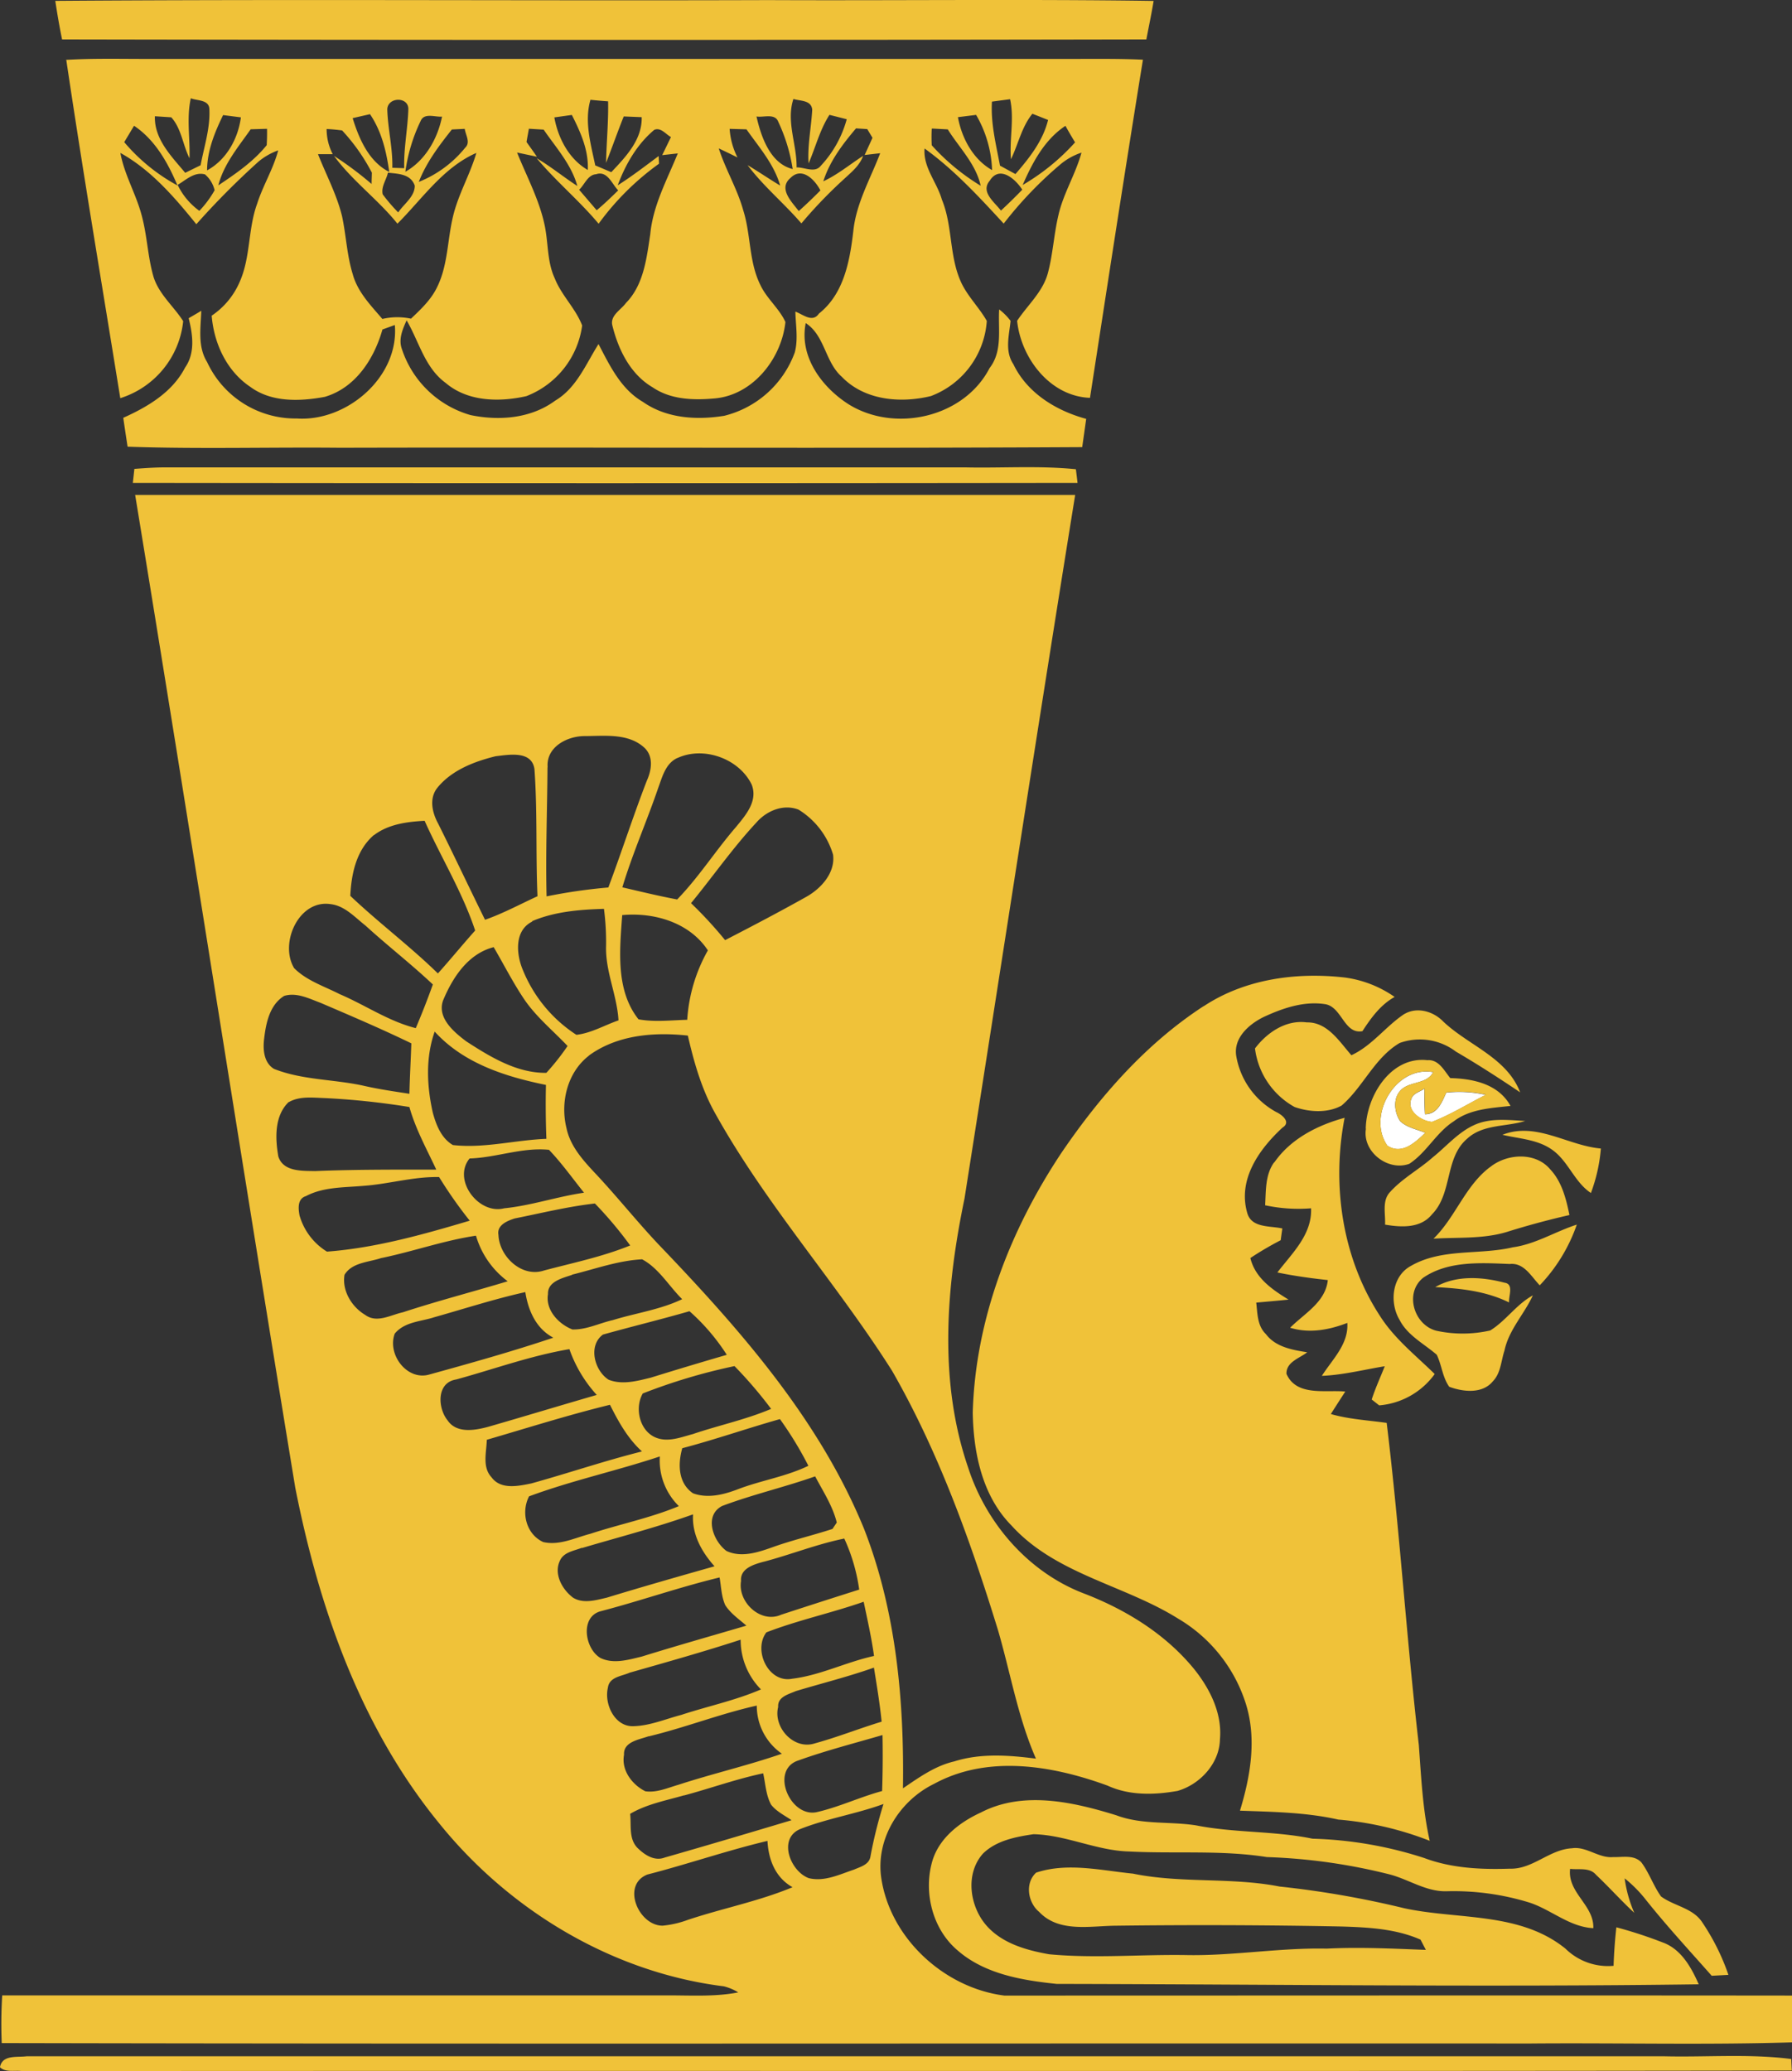<svg id="Layer_1" data-name="Layer 1" xmlns="http://www.w3.org/2000/svg" viewBox="0 0 372.31 430.27"><rect x="0" y="0" width="372.31" height="430.27" fill="#333333" stroke="none"/><defs><style>.cls-1{fill:#fff;}.cls-2{fill:#f0c239;}</style></defs><path class="cls-1" d="M398.46,410.86c-4.26-6.15,1.73-16.67,9.54-15.23-1.35,2.66-5.17,1.77-6.95,4-1.41,1.72-1.07,4.41.09,6.17,1.42,1.35,3.46,1.69,5.23,2.43-2.08,2-4.89,4.68-7.91,2.65m5.07-9.83c.43-1.11,1.79-1.34,2.66-2,0,1.77,0,3.55.11,5.32,2.62,0,3.51-2.48,4.43-4.49a25.19,25.19,0,0,1,8.21.46c-3.71,1.89-7.28,4.12-11.17,5.63-2.27-.17-5.44-2.33-4.24-4.92Z" transform="translate(-110.25 -172.89)"/><path class="cls-2" d="M121.74,173.07c49.36-.37,98.74,0,148.11-.16,26.69.12,53.39-.22,80.08.17-.44,2.67-1,5.31-1.51,8q-112.64.21-225.27,0c-.55-2.64-1-5.29-1.41-8m2.18,12.25c5.3-.32,10.62-.21,15.93-.2h193c4.95,0,9.91-.07,14.86.16-3.79,23.4-7.38,46.83-11,70.25-8.31-.31-14.34-8.26-15.14-16,2.16-3.26,5.33-6,6.38-9.88s1.25-8,2.17-11.93c1-4.57,3.59-8.61,4.82-13.13a13.32,13.32,0,0,0-4.37,2.43,81.25,81.25,0,0,0-11.79,12.31c-5.12-5.55-10.29-11.17-16.44-15.6-.33,3.92,2.57,7,3.6,10.62,2.24,5.43,1.5,11.58,3.91,17,1.33,3,3.8,5.34,5.42,8.2a18,18,0,0,1-11.61,15.61c-6.32,1.54-13.79.91-18.51-4-3.5-3.07-3.5-8.56-7.5-11.16-1.39,6.94,3.32,13.29,8.88,16.85,9.61,6,24,2.79,29.31-7.49,2.75-3.55,1.75-8.06,2-12.2a12.14,12.14,0,0,1,2.37,2.38c-.3,3-1.25,6.27.58,9,2.87,6,8.88,9.66,15.13,11.36-.28,2-.55,3.92-.83,5.87-51.39.29-102.79,0-154.18.13-14.72-.14-29.44.29-44.15-.22-.31-2-.61-4-.9-6,5.09-2.29,10.19-5.3,12.84-10.43,2.14-3.05,1.6-6.87.75-10.26.87-.52,1.74-1,2.62-1.55-.12,3.57-.79,7.44,1.21,10.66a20.22,20.22,0,0,0,18.62,11.72c10.42.71,21.3-8.64,20.38-19.42l-2.57.93c-1.73,6.1-5.6,12.14-12,14-5.14.95-11.07,1.18-15.48-2.1-4.88-3.27-7.53-9-8-14.77a16.12,16.12,0,0,0,5.81-7c2.3-5.15,1.71-11,3.64-16.27,1.21-3.79,3.35-7.21,4.37-11.07a13.36,13.36,0,0,0-4.1,2.34,165,165,0,0,0-12.91,13c-4.52-5.6-9.41-11.28-15.78-14.81.83,4.57,3.3,8.6,4.45,13.07,1.13,4.18,1.23,8.57,2.45,12.72,1.14,3.6,4.17,6.06,6.15,9.16a18.81,18.81,0,0,1-13.07,16c-3.77-23.4-7.73-46.78-11.21-70.22m25.86,7.92c-.91,4.11-.13,8.31-.27,12.46-1.39-2.76-1.68-6.2-3.79-8.51l-3.4-.22c-.15,4.78,3.46,8.34,6.3,11.75l3.2-1.57c.71-3.83,2-7.63,1.82-11.57,0-2.08-2.45-1.79-3.86-2.34m40.82,2.23c.1,4.08,1.16,8.1,1.05,12.21l2.47.08c-.12-4.12.73-8.17.86-12.26.05-2.62-4.23-2.58-4.38,0m42.21-1.95c-1.3,4.54.07,9.17,1,13.63l3.33,1.41c3-3.17,6.44-6.75,6.32-11.43l-3.73-.15c-1.28,3.19-2.41,6.44-3.67,9.64.08-4.26.51-8.51.42-12.78-1.23-.08-2.46-.19-3.68-.32m42.18-.17c-1.55,4.7.74,9.46.66,14.22,1.65-.06,3.81,1.25,5.05-.36a23,23,0,0,0,5.37-9.65l-3.59-.91c-2,3.1-2.88,6.73-4.34,10.09-.25-3.76.56-7.45.76-11.18-.21-2-2.44-1.75-3.91-2.21m41.25.55c-.28,4.51.85,8.9,1.67,13.3l3.21,1.75c2.88-3.32,5.71-6.88,6.78-11.24l-3.26-1.29c-2.24,2.76-2.93,6.32-4.45,9.45-.35-4.16.72-8.35-.18-12.47l-3.77.5M153.3,208.27c4-2.18,6.42-6.58,7-11l-3.7-.47c-1.75,3.6-3.3,7.38-3.33,11.46m30.26-10.78c1.33,4.29,3.37,9,7.59,11.13-.58-4.19-1.56-8.4-4-12l-3.6.82m14.09.66a35.07,35.07,0,0,0-3.14,10.48c4.15-2.34,6.71-6.89,7.62-11.46-1.44.16-3.78-.9-4.48,1m27.81-.83c.77,4.31,3.06,8.69,6.95,10.92.2-4.1-1.51-7.86-3.31-11.43l-3.64.51m42-.19c.95,4.21,2.86,9.79,7.52,10.92a35.81,35.81,0,0,0-3-9.83c-.69-1.82-3.07-.84-4.5-1.09m41.83.14c.79,4.36,3.15,8.77,7.1,11a24.47,24.47,0,0,0-3.32-11.47l-3.78.47M138.11,199c-.68,1.14-1.36,2.28-2.05,3.42a38.5,38.5,0,0,0,11.06,9c-2-4.74-4.65-9.47-9-12.39m24.21.72c-2.57,3.67-5.58,7.21-6.72,11.65,3.61-2.42,7.3-4.94,10.05-8.35.07-1.13.09-2.26.07-3.4l-3.4.1m15.78-.13a11.32,11.32,0,0,0,1.27,5.3l-3.06,0c1.69,4.3,3.91,8.41,5,12.91.85,4,1,8.07,2.21,12,1,3.7,3.74,6.49,6.16,9.32a13.73,13.73,0,0,1,5.95-.06c2.05-1.95,4.18-3.94,5.42-6.54,2.25-4.54,2.13-9.73,3.28-14.57,1.07-4.64,3.55-8.77,4.88-13.32-6.87,3-11.24,9.54-16.4,14.7-4-5-9.36-8.87-13.17-14.08a71.27,71.27,0,0,1,7.8,5.83c0-.59.05-1.77.06-2.35a39.9,39.9,0,0,0-6.18-8.77c-1.09-.15-2.17-.25-3.26-.3m26.06.1c-2.67,3.37-5.3,6.84-6.87,10.89a23.7,23.7,0,0,0,9.65-7.12c1.15-1.09.06-2.64-.1-3.9l-2.68.13m16-.13c-.12.68-.37,2-.49,2.73.71,1,1.44,2,2.16,3.06l-4.12-.87c2,5,4.65,9.86,5.75,15.21.75,3.63.48,7.49,2.07,10.91,1.4,3.56,4.34,6.25,5.7,9.81a18.37,18.37,0,0,1-11.6,14.68c-5.6,1.26-12.17,1.17-16.76-2.75-4.33-3.15-5.53-8.6-8.11-13-.83,1.85-1.72,3.87-1,5.91A21.13,21.13,0,0,0,208,259.12c6,1.24,12.58.71,17.6-3,4.44-2.63,6.37-7.6,9-11.75,2.34,4.48,4.66,9.37,9.21,12,4.89,3.45,11.17,3.83,16.91,2.9a20.93,20.93,0,0,0,14.66-13.18c.73-2.77.18-5.65.12-8.46,1.57.56,3.56,2.39,4.89.41,5.19-4.1,6.41-10.9,7.14-17.08.57-5.79,3.55-10.9,5.59-16.24l-3.22.37c.53-1.19,1.08-2.38,1.62-3.57-.27-.45-.81-1.36-1.09-1.81l-2.33-.15c-2.79,3.29-5.46,6.8-6.8,11,3-1.4,5.52-3.51,8.27-5.29-.73,2.06-2.48,3.43-4,4.85a95.58,95.58,0,0,0-8.82,9.18c-3.59-4.17-7.87-7.69-11.18-12.1,2.29,1.36,4.48,2.87,6.77,4.24-1.27-4.46-4.39-7.95-7-11.68l-3.5-.1a15.4,15.4,0,0,0,1.63,5.94c-1.29-.64-2.59-1.27-3.89-1.88,1.41,4.39,3.84,8.38,5.08,12.84,1.61,5.05,1.15,10.62,3.53,15.46,1.31,2.87,3.94,4.91,5.24,7.77-.8,7.55-6.67,15.1-14.58,15.86-4.39.41-9.2.31-13-2.29-4.68-2.73-7.19-7.94-8.41-13-.36-2,1.83-3.1,2.85-4.52,3.71-3.77,4.3-9.31,5.06-14.29.56-6,3.5-11.32,5.72-16.79l-3.24.36c.61-1.26,1.22-2.51,1.82-3.76-1.08-.57-2.09-2.06-3.46-1.5-3.6,3-6,7.21-7.6,11.53,2.94-1.87,5.71-4,8.5-6.08l.08,1.59a55.41,55.41,0,0,0-12.55,12.47c-4-4.79-8.86-8.81-12.86-13.6,2.95,1.73,5.58,3.91,8.44,5.76-1.24-4.48-4.42-7.95-7-11.71l-3.18-.19m83.81,0a32.87,32.87,0,0,0,0,3.44,45.23,45.23,0,0,0,10.17,8.41c-1-4.54-4.45-7.88-6.84-11.71L304,199.6m18.68,11.75a45.64,45.64,0,0,0,10.93-8.88c-.69-1.14-1.37-2.29-2-3.44-4.36,2.88-6.87,7.66-8.9,12.32m-175.56-.07a14.19,14.19,0,0,0,4.52,5.41,21.28,21.28,0,0,0,3.17-4.28,6.28,6.28,0,0,0-2-3.29c-2.2-.6-3.92,1.14-5.65,2.16m43.66-2.51c-.33,1.48-1.46,2.93-1.09,4.49a35.9,35.9,0,0,0,3.22,3.76c1.18-1.77,3.47-3.28,3.44-5.57-.85-2.44-3.43-2.45-5.57-2.68m39.72,3.54,3.65,4.26c1.56-1.3,3-2.69,4.47-4.13-1.34-1.36-2.23-4.15-4.61-3.35-1.73.12-2.37,2.17-3.51,3.22m43.9-2.44c-2.59,2.23.33,5,1.73,6.87,1.55-1.38,3.05-2.82,4.5-4.29-1.16-2.25-3.85-5-6.23-2.58m41.49.47c-2.13,2.37.89,4.51,2.25,6.3,1.51-1.4,3-2.86,4.43-4.34-1.38-2.17-4.61-5.08-6.68-2m-177.77,60c1.91-.15,3.83-.28,5.76-.31h167c7.61.16,15.25-.39,22.83.38.09.71.26,2.13.34,2.84q-98.13.12-196.27,0l.32-2.92m.12,5.43q97.68,0,195.34,0c-7.86,48.71-15.32,97.48-23,146.21-3.8,18.29-5.41,37.83.75,55.8,3.73,11.58,12.47,21.71,23.92,26.14,8.8,3.36,17.12,8.47,23.11,15.84,3.25,4.08,5.78,9.14,5.3,14.5-.09,5-4.11,9.37-8.79,10.73-4.84.86-10,1-14.57-1.1-11.41-4.17-24.83-6.45-36-.38-7.23,3.51-12.21,11.48-11,19.61,1.88,12.55,13.14,22.82,25.57,24.39,54.55,0,109.11-.06,163.66,0q0,4.86,0,9.72c-18.2.56-36.42.08-54.63.24-105.78-.06-211.56.13-317.34-.09a96.14,96.14,0,0,1,.1-9.9q68.63,0,137.24,0c5.23-.07,10.51.38,15.68-.63a10.57,10.57,0,0,0-3-1.26c-23.18-2.89-44.55-15.78-59.13-33.86-16.28-19.9-25-44.81-29.91-69.76-11.3-68.74-22-137.54-33.27-206.27M224,332.3c-.06,8.94-.41,17.88-.19,26.81a112.93,112.93,0,0,1,12.83-1.85c2.76-7.36,5.16-14.85,8-22.19,1-2.2,1.43-5.06-.54-6.87-3.29-3-8.12-2.42-12.23-2.39-3.69-.07-8.2,2.23-7.84,6.49m-22.9,4.23c-1.77,2.2-1.1,5.16.14,7.44,3.31,6.63,6.47,13.35,9.75,20,3.77-1.32,7.28-3.23,10.9-4.89-.38-8.8,0-17.63-.63-26.41-.57-3.89-5.27-3-8.08-2.67-4.44,1.09-9.11,2.89-12.08,6.53M251,330.35c-2.48,1.13-3.14,3.92-4,6.23-2.36,6.92-5.34,13.63-7.45,20.65,3.78.88,7.56,1.8,11.39,2.52,4.53-4.67,8-10.18,12.26-15.1,2-2.44,4.57-5.38,3.21-8.79-2.62-5.37-9.94-8-15.37-5.51m16.32,13.46c-4.88,5.25-9,11.18-13.54,16.71a85.76,85.76,0,0,1,7.08,7.68c5.66-2.92,11.31-5.88,16.87-9,3.09-1.73,6.05-5,5.56-8.76a16.52,16.52,0,0,0-7.17-9.35c-3.17-1.24-6.67.25-8.8,2.72m-79.44,2.56c-3.64,3.15-4.67,8-4.89,12.63,5.88,5.58,12.4,10.45,18.2,16.12,2.63-2.93,5.13-6,7.74-8.92-2.66-8-7.08-15.16-10.5-22.79-3.65.19-7.55.7-10.55,3m-16.66,27.5c2.58,2.68,6.3,3.84,9.56,5.51,5.32,2.26,10.16,5.64,15.81,7.06,1.28-3,2.45-6,3.55-9.07-4.52-4.27-9.44-8.07-14-12.24-2.22-1.73-4.3-4.11-7.24-4.45-6.61-1-10.63,8.06-7.64,13.19m49.6-9.6c-3.85,1.82-3.41,6.85-2,10.14A29.09,29.09,0,0,0,230,387.87c3.09-.35,5.84-2,8.75-3-.3-5.26-2.75-10.16-2.58-15.47a53.58,53.58,0,0,0-.44-7.7c-5.06.15-10.28.56-15,2.59M239.52,363c-.51,7.22-1.42,15.59,3.39,21.65,3.34.61,6.75.18,10.12.1a33.5,33.5,0,0,1,4.29-14.42c-3.81-5.8-11.16-7.95-17.8-7.33m-37.24,17.79c-1.22,3.58,2.28,6.51,4.83,8.43,5,3.24,10.53,6.63,16.65,6.55a49.6,49.6,0,0,0,4.41-5.58c-3.09-3.26-6.64-6.13-9.14-9.9-2.28-3.42-4.14-7.09-6.21-10.63-5.34,1.36-8.56,6.34-10.54,11.13m-33-1c-3,1.86-3.77,5.61-4.15,8.87-.28,2.22-.09,5,2.05,6.29,6,2.37,12.57,2.13,18.79,3.54,3.08.7,6.22,1.15,9.34,1.63.08-3.5.29-7,.4-10.48-6.19-3-12.53-5.7-18.85-8.41-2.4-.89-5-2.24-7.58-1.44m31.28,7.41c-1.91,5.4-1.63,11.29-.4,16.8.69,2.57,1.77,5.36,4.19,6.77,6.51.73,12.94-1.05,19.42-1.29-.14-3.73-.18-7.47-.09-11.2-8.47-1.73-17.12-4.48-23.12-11.08m32.05,5c-4.49,3.45-6,9.71-4.66,15.07.76,3.65,3.31,6.53,5.79,9.18,4.55,4.82,8.66,10,13.21,14.84,16.87,17.6,33.5,36.39,42.83,59.24,6.66,17.07,8.34,35.69,8.07,53.88,3.33-2.26,6.68-4.68,10.68-5.6,5.48-1.73,11.33-1.29,16.95-.57-3.75-8.55-5.29-17.81-7.89-26.72-5.71-18.54-12.33-37-22-53.85-11.55-18.23-26.12-34.42-36.66-53.32-2.87-5.05-4.48-10.69-5.77-16.32-7.05-.77-14.69-.15-20.59,4.17m-62.33,9.62c-3,2.87-2.82,7.53-2.17,11.3,1,3.21,4.93,3,7.64,3.06,8.39-.35,16.78-.3,25.18-.31-2-4.29-4.31-8.45-5.58-13a157,157,0,0,0-17.59-1.86c-2.49-.08-5.21-.45-7.48.85m37.57,11.7c-3.63,4.45,1.89,11.72,7.18,10.35,5.62-.56,11-2.43,16.6-3.24-2.41-3-4.63-6.14-7.28-8.91-5.57-.56-10.95,1.63-16.5,1.8m-22.11,5.69c-4,.36-8.24.2-11.89,2.13-1.78.54-1.6,2.56-1.33,4a13,13,0,0,0,5.7,7.53c10.1-.76,20-3.56,29.66-6.43a91.57,91.57,0,0,1-6.36-9.06c-5.33-.12-10.49,1.47-15.78,1.83m31.48,6.77c-1.56.5-3.74,1.39-3.37,3.42.17,4.49,4.85,8.93,9.47,7.39,6-1.59,12.13-2.85,17.9-5.2a81.31,81.31,0,0,0-7.33-8.72c-5.63.64-11.12,2-16.67,3.11m-27.78,8.24c-2.6.87-6,.89-7.57,3.46-.56,3.3,1.5,6.68,4.29,8.33,2.41,1.8,5.31,0,7.84-.54,7.19-2.36,14.52-4.25,21.77-6.44a18.11,18.11,0,0,1-6.59-9.47c-6.7,1-13.11,3.3-19.74,4.66m39.7,3.48c-2,.68-5.11,1.37-5,4-.55,3.29,2.2,6.22,5.07,7.34,2.91.08,5.6-1.31,8.39-1.94,4.8-1.48,9.85-2.16,14.42-4.35-2.77-2.73-4.84-6.42-8.32-8.28-5,.26-9.74,2-14.54,3.18m-28.86,8.92c-2.74.84-6,.92-8,3.34-1.61,4.33,2.57,9.85,7.2,8.49,8.63-2.38,17.26-4.8,25.75-7.65-3.6-1.9-5.21-5.64-5.82-9.47-6.48,1.44-12.78,3.5-19.16,5.29m35.28,3.54c-3.14,2.32-1.74,7.5,1.18,9.37,2.83,1.12,5.95.27,8.78-.43q7.86-2.44,15.78-4.74a43.08,43.08,0,0,0-7.75-9.06c-6,1.73-12,3.18-18,4.86M205,459.48c-4.09.64-3.83,5.92-1.77,8.47,1.88,2.8,5.71,2.09,8.47,1.35,7.52-2.17,15-4.44,22.53-6.62a27.66,27.66,0,0,1-5.68-9.51c-8,1.35-15.72,4.17-23.55,6.31m38.79,2.9c-1.76,3.06-.65,7.94,2.89,9.23,2.48.92,5.11-.16,7.53-.8,5.39-1.83,11-3,16.25-5.23a89.64,89.64,0,0,0-7.61-8.89,120,120,0,0,0-19.06,5.69M211.39,472c-.06,2.58-1,5.69,1,7.81,1.9,2.6,5.54,1.81,8.24,1.26,7.69-2.13,15.25-4.71,23-6.65-2.95-2.68-4.89-6.17-6.65-9.69-8.62,2.1-17.08,4.79-25.59,7.27M252,473.75c-.93,3.28-.88,7.23,2.22,9.36,3.09,1.14,6.44.28,9.4-.86,4.8-1.83,9.95-2.6,14.58-4.85a75,75,0,0,0-5.91-9.7c-6.79,1.92-13.46,4.25-20.29,6.05m-31.83,10c-1.73,3.33-.6,7.87,2.93,9.49,3.37.79,6.63-.89,9.83-1.72,6.08-2,12.43-3.26,18.36-5.74a13.28,13.28,0,0,1-3.95-10.32c-9,3-18.3,5-27.17,8.29m40.11,2c-3.84,2-1.88,7.3.91,9.35,3.06,1.43,6.48.31,9.47-.75,4.12-1.49,8.4-2.47,12.55-3.83l.89-1.33c-.85-3.46-2.85-6.47-4.49-9.59-6.39,2.25-13,3.77-19.33,6.15m-29.15,8.69c-1.62.64-3.75.88-4.55,2.67-1.33,2.76.47,6,2.73,7.69,2.13,1.31,4.73.52,7,0,7.43-2.27,14.91-4.4,22.39-6.52-2.68-3-4.71-6.63-4.46-10.79-7.57,2.71-15.37,4.71-23.08,7m37.75,2.84c-2,.55-4.92,1.37-4.7,4-.74,4.39,4.1,8.93,8.36,7q8.08-2.64,16.19-5.21a37.76,37.76,0,0,0-3.1-10.6c-5.71,1.16-11.13,3.34-16.75,4.82M235.11,507.6c-4.43,1.11-3.37,7.88-.07,9.75,2.72,1.28,5.78.35,8.53-.31,7.22-2.24,14.5-4.3,21.75-6.43-1.53-1.34-3.28-2.52-4.39-4.26-.81-1.8-.84-3.83-1.18-5.75-8.31,2-16.38,4.84-24.64,7M269.48,512c-2.82,3.7.42,10.62,5.36,9.64,5.85-.71,11.24-3.48,17-4.73-.52-3.79-1.37-7.52-2.15-11.26-6.66,2.33-13.61,3.81-20.2,6.35M241,520.41c-1.66.73-4.16.86-4.45,3.09-.81,3.35,1.38,8.12,5.27,8,3.44-.08,6.66-1.48,9.95-2.34,5.51-1.81,11.24-3,16.58-5.3a14.59,14.59,0,0,1-4.22-10.33c-7.65,2.49-15.39,4.67-23.13,6.87m34.59,3.81c-1.54.68-3.81,1.18-3.67,3.3-1.06,4.26,3.27,9,7.65,7.55,4.68-1.28,9.2-3.09,13.85-4.5-.38-3.77-1-7.51-1.6-11.23-5.33,1.89-10.82,3.25-16.23,4.88M245,533.59c-1.95.71-5.27,1.12-5.1,3.85-.6,3.21,1.67,6.2,4.42,7.58,2.38.34,4.64-.71,6.88-1.35,7.12-2.32,14.41-4,21.5-6.45a12.12,12.12,0,0,1-5.22-10c-7.61,1.7-14.89,4.58-22.48,6.4m31.11,5c-5.91,1.92-1.79,11.83,3.76,10.75,4.66-1.05,9-3.14,13.65-4.4.13-3.88.16-7.75.08-11.63-5.84,1.71-11.76,3.22-17.49,5.28m-23.74,7.24c-3.8,1.1-7.75,1.82-11.2,3.85.27,2.33-.32,5.09,1.45,7,1.47,1.47,3.55,2.91,5.72,2.08,8.81-2.52,17.59-5.13,26.37-7.76-1.46-1-3.14-1.81-4.25-3.22-1.09-2-1.17-4.35-1.65-6.52-5.58,1.18-10.95,3.12-16.44,4.6m24.08,7c-4.62,2-2,8.77,1.84,10.18,3.24.79,6.4-.78,9.4-1.78,1.31-.58,3.11-1,3.4-2.69a93.48,93.48,0,0,1,2.72-10.94c-5.68,2.08-11.74,3-17.36,5.23m-31.76,9.45c-5.39,2.21-1.74,10.63,3.24,10.6a20.67,20.67,0,0,0,5.24-1.21c7.2-2.4,14.71-3.85,21.74-6.78-3.57-2-5-5.72-5.21-9.62-8.42,2-16.63,4.85-25,7M360.38,381.9c8.56-5.65,19.22-7.08,29.24-5.94A23.5,23.5,0,0,1,400,380c-2.94,1.64-4.89,4.35-6.69,7.11-3.77.71-4.24-4.92-7.63-5.59-4.48-.74-9,.83-13,2.7-3,1.51-6.13,4.28-5.6,7.95a16.37,16.37,0,0,0,8.34,11.75c1.21.56,3.11,2.1,1.29,3.22-4.84,4.47-9.33,10.75-7.34,17.7.86,3.21,4.74,2.67,7.3,3.26-.12.81-.23,1.62-.34,2.44a67.41,67.41,0,0,0-6.3,3.7c1,4.15,4.52,6.54,7.93,8.64-2.24.23-4.48.42-6.71.62.26,2.25.21,4.82,2,6.54,2,2.68,5.48,3.29,8.59,3.78-1.62,1.27-4.38,2-4.31,4.48,2.07,4.74,8.08,3.28,12.22,3.68-1,1.54-2,3.09-3,4.67,3.78,1.09,7.72,1.29,11.6,1.84,2.71,22.26,4.1,44.65,6.68,66.92.49,6.65.79,13.36,2.26,19.9a67.08,67.08,0,0,0-19-4.41c-6.71-1.51-13.58-1.6-20.42-1.85,2.17-7.12,3.5-14.82,1.25-22.11A31.56,31.56,0,0,0,355,509.14c-11.19-7-25.43-9.21-34.6-19.33-6.08-6.15-7.9-15.08-8.05-23.43.53-19.34,7.78-38,18.43-54,8-11.76,17.59-22.7,29.57-30.49m41.73,1.63c2.63-1.51,6-.51,8,1.57,5.25,5,13.22,7.48,16,14.73-4.38-2.95-8.81-5.81-13.36-8.47a12.38,12.38,0,0,0-11.68-1.78c-5.23,3.08-7.56,9.12-12.06,13-2.91,1.6-6.7,1.37-9.77.29a16.2,16.2,0,0,1-8.22-12.16c2.49-3.3,6.44-6,10.76-5.41,4.3-.1,6.78,4,9.27,6.82,4.32-2,7.12-6,11-8.57M394,407.37c.12-6.73,5.18-15.09,12.8-14.23,2.38-.19,3.48,2.17,4.76,3.72,4.78.12,10,1.22,12.52,5.78-4,.45-8.41.62-11.78,3.19-3.66,2.33-5.64,6.49-9.26,8.84-4.44,1.61-9.8-2.53-9-7.3m4.43,3.49c3,2,5.83-.65,7.91-2.65-1.77-.74-3.81-1.08-5.23-2.43-1.16-1.76-1.5-4.45-.09-6.17,1.78-2.21,5.6-1.32,6.95-4-7.81-1.44-13.8,9.08-9.54,15.23m5.07-9.83c-1.2,2.59,2,4.75,4.24,4.92,3.89-1.51,7.46-3.74,11.17-5.63a25.19,25.19,0,0,0-8.21-.46c-.92,2-1.81,4.46-4.43,4.49-.07-1.77-.08-3.55-.11-5.32-.87.66-2.23.89-2.66,2M375,414.39c3.38-4.91,9-7.76,14.61-9.28-2.72,14-.49,29.21,7.39,41.23,3,4.7,7.42,8.16,11.33,12a15.83,15.83,0,0,1-11.54,6.51l-1.55-1.22c.76-2.36,1.8-4.61,2.71-6.91-4.35.71-8.65,1.82-13.07,2,2.19-3.45,5.58-6.57,5.29-11-3.77,1.46-7.91,2.23-11.88,1,3-3,7.35-5.31,7.83-9.9-3.52-.38-7-.86-10.48-1.58,3.05-4,7.23-7.85,7-13.33a32.85,32.85,0,0,1-9.54-.63c.17-3,0-6.35,1.87-8.93m41.24-7.58c3.37-1.71,7.28-1.2,10.92-1-4,1.25-8.78.64-12.07,3.69-4.69,4-3,11.37-7.31,15.72-2.36,2.93-6.41,2.69-9.74,2.12.13-2.26-.69-5,1.08-6.81,2.55-2.82,6-4.66,8.81-7.15,2.75-2.2,5.1-5,8.31-6.58m6.19,1.88c7-2.77,13.57,2.26,20.45,2.85a34.1,34.1,0,0,1-2.07,9.24c-3.33-2.21-4.59-6.3-7.7-8.72s-7.07-2.51-10.68-3.37m-2.55,6.7c3.49-2.81,9.41-3.18,12.47.47,2.43,2.58,3.31,6.12,4,9.5-4.39,1-8.73,2.17-13,3.51-4.94,1.5-10.16,1.08-15.24,1.4,4.57-4.45,6.58-11,11.75-14.88m4.6,16.69c4.78-.62,8.89-3.27,13.42-4.73a34.67,34.67,0,0,1-7.7,12.61c-1.78-1.84-3.25-4.74-6.23-4.43-6-.24-12.8-.7-18,2.87-3.94,3.18-1.89,9.82,2.77,11a25.82,25.82,0,0,0,11.17-.06c3.26-2,5.44-5.43,8.86-7.29-1.8,3.92-5,7.16-5.9,11.48-.71,2.13-.75,4.66-2.4,6.36-2.17,2.67-6.2,2.22-9.08,1.14-1.41-2-1.55-4.51-2.59-6.65-2.66-2.3-6.06-4-7.71-7.22-2.16-3.59-1.61-9.08,2.32-11.22,6.42-3.71,14.11-2.25,21.08-3.85m-16,8.24c4.36-2.51,9.71-2.15,14.41-.91,2,.28.78,2.83.93,4.1-4.81-2.37-10.06-2.93-15.34-3.19M314,549.45c8.8-4.59,19.19-2.22,28.18.56,5.3,2,11.05,1.24,16.55,2.09,8,1.59,16.22,1.12,24.21,2.77a82.23,82.23,0,0,1,23.17,4c5.69,2.14,11.8,2.43,17.82,2.23,4.75.16,8.23-4,12.92-4.24,3-.45,5.54,2.11,8.56,1.83,2,.06,4.33-.52,5.86,1.11,1.63,2.19,2.49,4.85,4.08,7.07,2.7,2,6.62,2.38,8.57,5.39a46.26,46.26,0,0,1,5.43,10.9l-3.47.19c-4.7-5.32-9.52-10.53-13.93-16.1a27.14,27.14,0,0,0-4.16-4.14,27.14,27.14,0,0,0,2,7.16c-2.75-2.54-5.23-5.34-7.95-7.9-1.33-1.59-3.58-1-5.38-1.23-.58,5,5,7.51,4.82,12.32-4.91-.25-8.65-3.76-13.15-5.28a53.35,53.35,0,0,0-17.27-2.39c-4.22.14-7.81-2.39-11.75-3.46a120,120,0,0,0-25.66-3.64c-9.47-1.5-19.08-.66-28.62-1.16-6.79-.18-13.08-3.44-19.86-3.59-3.68.54-7.71,1.31-10.47,4-3.78,4.2-2.8,11,.72,15,3.27,3.7,8.29,5.11,13,5.94,9.54.9,19.11,0,28.66.17s19.28-1.55,29-1.34c6.87-.35,13.74,0,20.61.26l-1.11-2.13c-5.18-2.28-10.94-2.56-16.51-2.73q-23.46-.46-46.93-.16c-5.3.06-11.72,1.45-15.8-2.88-2.34-1.92-3-6-.61-8.15,6.51-2.16,13.48-.45,20.11.21,10,2.06,20.41.71,30.46,2.68A198.05,198.05,0,0,1,402,569.32c11.21,2.42,24,.71,33.49,8.39a12.61,12.61,0,0,0,10,3.57c.09-2.67.28-5.32.58-8a92,92,0,0,1,9.56,3.12c3.85,1.35,6,5.17,7.55,8.72-44.45.61-88.93,0-133.38-.08-7.23-.75-15-2.05-20.64-7-5.22-4.44-7.09-12.11-5.19-18.58,1.45-4.77,5.67-8,10-10M110.25,602.34c.47-2.65,3.59-2,5.57-2.27q170,0,340,0c8.87.23,17.78-.56,26.6.57,0,.6.08,1.8.11,2.4-122.58.18-245.16,0-367.73.11-1.51-.21-3.39.35-4.58-.82" transform="translate(-110.25 -172.89)"/></svg>